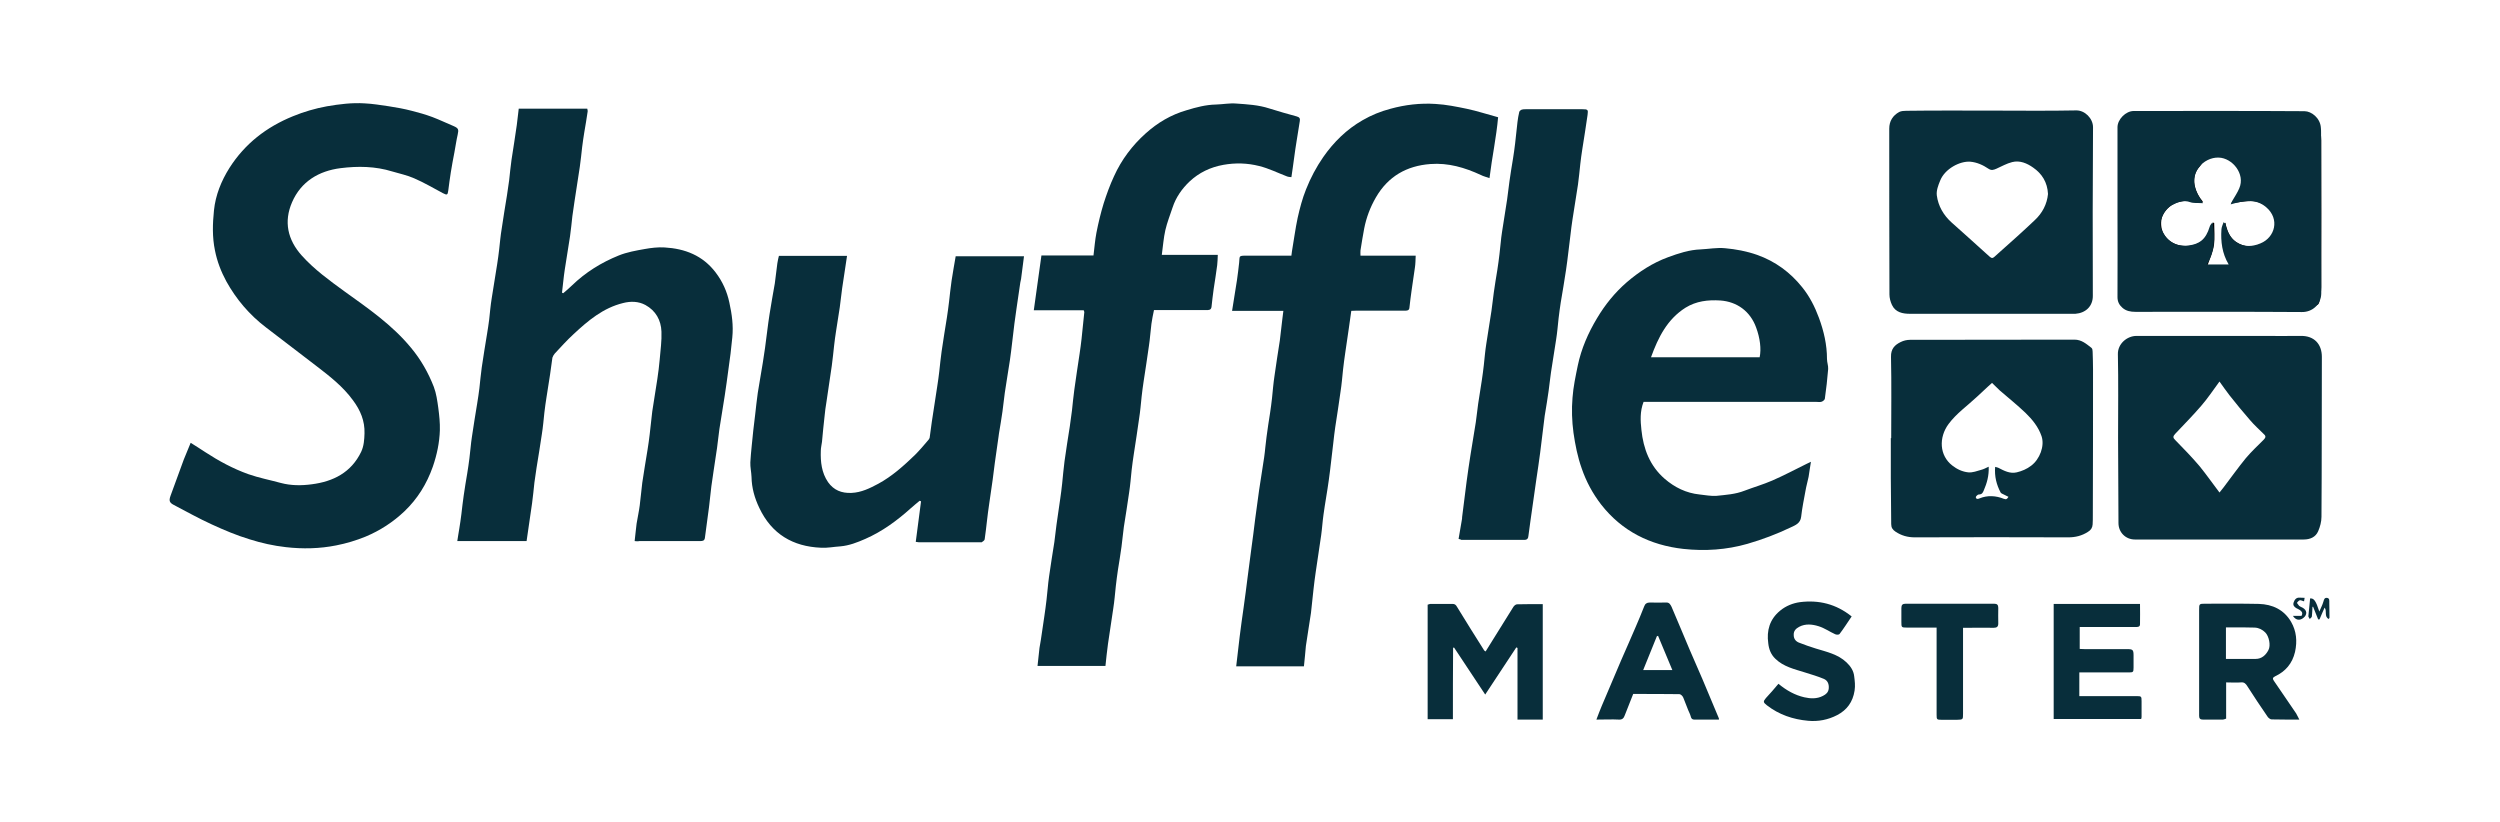 <?xml version="1.0" encoding="utf-8"?>
<!-- Generator: Adobe Illustrator 18.1.1, SVG Export Plug-In . SVG Version: 6.00 Build 0)  -->
<svg version="1.1" id="Ebene_1" xmlns="http://www.w3.org/2000/svg" xmlns:xlink="http://www.w3.org/1999/xlink" x="0px" y="0px"
	 viewBox="0 0 1277.1 420" enable-background="new 0 0 1277.1 420" xml:space="preserve">
<g>
	<path fill="none" d="M1082.2,65.6c0-1.6,0.3-2.8,1.8-3.8c1.3-0.9,2.2-2.4,3.5-3.1c1.6-0.8,3.5-1.2,5.2-1.2c27.3-0.1,54.7,0,82-0.1
		c4.2,0,7.2,1.8,9.7,4.9c0.3,0.4,0.5,0.9,0.6,1.3c0.3,2.6,0.9,5.3,0.9,7.9c0.1,25,0.1,50,0,75c0,2.5-0.6,5.1-1,7.6
		c-0.1,0.5-0.5,1.2-0.9,1.4c-2.5,1.2-4.6,3-7.7,3c-14.2-0.1-28.3-0.1-42.5-0.1c-14,0-28-0.1-42,0.1c-3,0-5.4-1.2-7.8-2.8
		c-1.5-1-2-2.5-2-4.3c0-17.4-0.1-34.8-0.1-52.2C1082,88.1,1082.2,76.9,1082.2,65.6z M230.3,87.9c-0.5,3.1-0.9,6.2-1.3,9.3
		c-0.3,2.3-0.6,2.5-2.7,1.4c-4.9-2.6-9.6-5.4-14.7-7.6c-3.6-1.6-7.5-2.4-11.2-3.5c-8.7-2.7-17.6-2.8-26.4-1.7
		c-11.1,1.4-20.2,6.8-24.8,17.4c-4.3,9.9-2.3,19.2,5,27.3c6.4,7.1,14,12.6,21.7,18.2c12.1,8.7,24.5,17.2,34.1,28.9
		c5,6,8.8,12.7,11.6,19.9c1.3,3.4,1.8,7.2,2.3,10.8c0.5,3.8,0.9,7.6,0.8,11.4c-0.2,6.3-1.5,12.5-3.6,18.6
		c-3.1,8.8-7.8,16.4-14.5,22.8c-5.8,5.5-12.4,9.8-19.8,12.9c-4.9,2-9.9,3.5-15,4.5c-8.5,1.7-17.2,1.9-25.8,0.9
		c-6.3-0.7-12.5-2.1-18.5-4c-6.6-2-13-4.7-19.3-7.6c-6.6-3-13-6.6-19.5-10c-2.3-1.2-2.4-2.3-1.6-4.6c2.3-6.2,4.5-12.4,6.8-18.6
		c1-2.7,2.1-5.3,3.3-8.3c2.7,1.7,5.1,3.2,7.5,4.8c6.9,4.5,14.1,8.4,21.9,11.2c5.4,1.9,11.1,3,16.6,4.5c5.2,1.4,10.6,1.4,15.8,0.7
		c11-1.4,20.2-6,25.3-16.6c1.4-3,1.6-6.2,1.7-9.4c0.2-6.4-2.1-11.8-5.8-16.8c-5.2-7.2-12.1-12.5-19-17.8
		c-8.5-6.5-17.1-13.1-25.6-19.6c-8.4-6.4-15.1-14.3-20.2-23.5c-2.7-5-4.7-10.2-5.8-15.8c-1.4-6.8-1.2-13.6-0.5-20.4
		c0.8-7.8,3.7-15,7.9-21.7c7.9-12.4,18.9-20.9,32.4-26.4c5.6-2.3,11.4-4,17.4-5.1c6.4-1.1,12.8-1.9,19.2-1.5
		c4.2,0.2,8.4,0.9,12.5,1.5c3.9,0.6,7.8,1.3,11.6,2.3c3.6,0.9,7.1,1.9,10.6,3.2c3.7,1.4,7.2,3.1,10.8,4.6c2.5,1.1,2.7,1.7,2.1,4.4
		c-0.7,3-1.1,6.1-1.7,9.2C231.5,81.3,230.8,84.6,230.3,87.9z M373.8,172.6c-0.5,5.5-1.2,11-2,16.5c-0.6,4.5-1.2,9-1.9,13.5
		c-0.9,5.6-1.8,11.2-2.7,16.9c-0.5,3.2-0.7,6.4-1.2,9.6c-0.6,4-1.2,8-1.8,12c-0.4,2.5-0.7,5.1-1.1,7.6c-0.4,3.5-0.8,7.1-1.2,10.6
		c-0.7,5.2-1.4,10.5-2.1,15.7c-0.2,1.6-1.2,1.7-2.5,1.7c-10.3,0-20.7,0-31,0c-0.6,0-1.3-0.1-2.2-0.2c0.3-3.1,0.6-6,1-8.9
		c0.5-3.1,1.2-6.2,1.6-9.3c0.5-3.8,0.8-7.7,1.3-11.6c0.8-5.6,1.8-11.2,2.7-16.9c0.4-2.6,0.8-5.2,1.1-7.9c0.5-3.9,0.8-7.7,1.3-11.6
		c0.8-5.5,1.8-11.1,2.6-16.6c0.5-3.3,0.9-6.6,1.2-9.9c0.4-4.8,1.1-9.6,0.9-14.3c-0.2-5.8-2.9-10.7-8.2-13.6c-3.5-1.9-7.5-2-11.4-1
		c-10.2,2.5-17.9,9-25.3,15.9c-3.4,3.1-6.5,6.6-9.6,9.9c-0.5,0.6-1,1.4-1.2,2.1c-0.5,2.9-0.7,5.7-1.2,8.6c-0.6,3.8-1.2,7.7-1.8,11.5
		c-0.4,2.6-0.8,5.2-1.1,7.9c-0.4,3.7-0.7,7.4-1.3,11.1c-0.8,5.7-1.8,11.4-2.7,17.1c-0.4,2.5-0.7,5.1-1.1,7.6
		c-0.4,3.5-0.7,7.1-1.2,10.6c-0.9,6.4-1.9,12.8-2.8,19.3c-11.9,0-23.4,0-35.4,0c0.3-2.2,0.7-4.2,1-6.2c0.4-2.5,0.8-5.1,1.1-7.6
		c0.4-3.2,0.7-6.4,1.2-9.6c0.5-3.8,1.2-7.5,1.8-11.3c0.4-2.5,0.8-5.1,1.1-7.6c0.5-3.7,0.7-7.4,1.3-11.1c0.8-5.7,1.8-11.4,2.7-17.1
		c0.4-2.5,0.8-5.1,1.1-7.6c0.4-3.5,0.7-7.1,1.2-10.6c0.8-5.7,1.8-11.4,2.7-17.1c0.4-2.5,0.8-4.9,1.1-7.4c0.4-3.6,0.7-7.3,1.3-10.9
		c0.9-5.9,1.9-11.7,2.8-17.5c0.4-2.4,0.7-4.9,1-7.4c0.4-3.5,0.7-7.1,1.3-10.6c0.8-5.7,1.8-11.4,2.7-17.1c0.4-2.5,0.7-5.1,1.1-7.6
		c0.4-3.5,0.7-6.9,1.2-10.4c0.9-6,1.9-11.9,2.7-17.8c0.4-2.8,0.6-5.5,1-8.4c11.9,0,23.4,0,35,0c0.1,0.6,0.3,1.1,0.2,1.5
		c-0.5,3.5-1.1,7-1.7,10.5c-0.4,2.5-0.8,5.1-1.1,7.6c-0.4,3.4-0.7,6.7-1.2,10.1c-0.9,5.9-1.8,11.7-2.7,17.6
		c-0.4,2.5-0.7,5.1-1.1,7.6c-0.4,3.4-0.7,6.9-1.2,10.3c-0.8,5.7-1.9,11.4-2.7,17.1c-0.6,3.9-0.9,7.8-1.4,11.7
		c0.2,0.1,0.4,0.2,0.6,0.3c1.5-1.3,3-2.5,4.4-3.9c7-6.8,15.1-11.8,24-15.4c4.2-1.7,8.8-2.5,13.3-3.3c3.3-0.6,6.8-1,10.1-0.8
		c10.4,0.6,19.5,4.1,26.1,12.8c3.5,4.6,5.8,9.7,7,15.4C373.6,160.7,374.4,166.6,373.8,172.6z M521.6,142.2c-0.1,0.6-0.3,1.3-0.4,1.9
		c-0.6,4.3-1.3,8.6-1.9,13c-0.4,2.6-0.7,5.2-1.1,7.9c-0.8,6.2-1.4,12.5-2.3,18.7c-0.8,5.5-1.8,11-2.6,16.6c-0.5,3.2-0.7,6.4-1.2,9.6
		c-0.5,3.8-1.2,7.5-1.8,11.3c-0.1,0.5-0.1,1-0.2,1.5c-0.6,4.5-1.3,9-1.9,13.4c-0.4,2.9-0.7,5.7-1.1,8.6c-0.6,4.2-1.2,8.3-1.8,12.5
		c-0.4,2.8-0.8,5.6-1.1,8.4c-0.4,3.2-0.7,6.4-1.2,9.6c-0.1,0.6-0.9,1.1-1.5,1.5c-0.1,0.1-0.5,0-0.7,0c-10.5,0-21,0-31.5,0
		c-0.3,0-0.6-0.1-1.5-0.2c0.9-6.9,1.8-13.8,2.7-20.7c-0.2-0.1-0.4-0.2-0.7-0.3c-1.5,1.3-3.1,2.5-4.5,3.8c-7,6.3-14.6,11.9-23.3,15.7
		c-4.1,1.8-8.2,3.4-12.7,3.8c-3.3,0.2-6.6,0.9-9.9,0.7c-14.4-0.6-25.2-7-31.5-20.3c-2.4-5-3.9-10.2-4-15.9c-0.1-2.5-0.7-5-0.6-7.4
		c0.3-5.4,1-10.9,1.5-16.3c0.3-2.8,0.7-5.6,1-8.4c0.4-3.6,0.8-7.2,1.3-10.8c0.8-5.2,1.8-10.4,2.6-15.6c0.4-2.4,0.7-4.9,1.1-7.3
		c0.8-5.7,1.4-11.5,2.3-17.2c0.8-5.3,1.8-10.5,2.7-15.8c0.5-3.4,0.8-6.9,1.3-10.3c0.2-1.2,0.5-2.4,0.8-3.4c11.8,0,23.1,0,34.8,0
		c-0.9,5.7-1.7,11.1-2.5,16.6c-0.5,3.2-0.7,6.4-1.2,9.6c-0.6,4.1-1.3,8.1-1.9,12.2c-0.4,2.4-0.7,4.9-1,7.4
		c-0.4,3.4-0.7,6.9-1.2,10.4c-0.9,6.1-1.8,12.2-2.7,18.3c-0.4,2.5-0.8,5.1-1,7.6c-0.5,4.3-0.9,8.6-1.3,12.9
		c-0.2,1.6-0.6,3.1-0.6,4.6c-0.2,5.6,0.4,11.2,3.7,16c2.9,4.1,6.9,5.7,11.9,5.5c5.1-0.2,9.5-2.4,13.8-4.7c7-3.8,13-9.2,18.7-14.7
		c2.4-2.4,4.6-5,6.8-7.6c0.3-0.3,0.6-0.8,0.7-1.2c0.4-2.7,0.7-5.4,1.1-8.1c0.9-6.1,1.9-12.2,2.8-18.3c0.4-2.4,0.7-4.9,1-7.3
		c0.4-3.4,0.7-6.9,1.2-10.3c0.8-5.8,1.8-11.5,2.7-17.3c0.4-2.7,0.8-5.4,1.1-8.1c0.4-3.6,0.8-7.2,1.3-10.8c0.6-4.1,1.4-8.3,2.1-12.5
		c11.5,0,23.1,0,34.9,0C522.6,134.6,522.1,138.4,521.6,142.2z M622.2,130.3c-0.1,2-0.1,3.6-0.3,5.2c-0.5,4.1-1.2,8.1-1.8,12.2
		c-0.4,3-0.8,6.1-1.1,9.1c-0.2,1.8-1.5,1.7-2.7,1.7c-8,0-16,0-24,0c-0.9,0-1.8,0-2.7,0c-0.5,2.5-1,4.7-1.3,7
		c-0.5,3.8-0.7,7.6-1.3,11.4c-0.8,6-1.8,12-2.7,18.1c-0.4,2.5-0.7,5.1-1,7.6c-0.4,3.8-0.7,7.6-1.3,11.3c-0.8,6-1.8,12.1-2.7,18.1
		c-0.4,2.7-0.8,5.4-1.1,8.1c-0.4,3.9-0.7,7.7-1.3,11.6c-0.8,5.9-1.8,11.7-2.7,17.6c-0.5,3.4-0.7,6.7-1.2,10.1
		c-0.5,3.9-1.2,7.8-1.8,11.7c-0.4,2.8-0.8,5.6-1.1,8.4c-0.4,3.8-0.7,7.6-1.3,11.4c-0.8,6-1.9,12.1-2.7,18.1
		c-0.5,3.7-0.9,7.4-1.3,11.3c-11.6,0-23.1,0-34.7,0c0.4-3.2,0.7-6.2,1-9.2c0.2-1.4,0.5-2.8,0.7-4.1c0.6-4.1,1.2-8.2,1.8-12.2
		c0.4-2.8,0.8-5.6,1.1-8.3c0.5-3.9,0.7-7.9,1.3-11.9c0.8-5.9,1.8-11.7,2.7-17.6c0.4-2.9,0.7-5.9,1.1-8.9c0.6-4.4,1.3-8.8,1.9-13.2
		c0.4-2.6,0.7-5.2,1-7.9c0.4-3.8,0.7-7.6,1.2-11.3c0.8-6,1.8-11.9,2.7-17.8c0.4-2.7,0.7-5.4,1.1-8.1c0.4-3.5,0.7-7.1,1.2-10.6
		c0.8-6.1,1.8-12.2,2.7-18.4c0.4-2.5,0.7-5.1,1-7.6c0.5-4.5,0.9-9.1,1.4-13.6c0-0.2-0.1-0.5-0.3-1c-8.3,0-16.7,0-25.5,0
		c1.3-9.5,2.6-18.6,3.9-28c8.8,0,17.5,0,26.2,0c0.5-4.2,0.8-7.9,1.5-11.6c1-5.1,2.2-10.1,3.7-15c1.5-4.7,3.2-9.4,5.3-13.9
		c3.8-8.4,9.3-15.7,16.1-21.8c6.1-5.5,13-9.6,21-11.9c4.9-1.5,9.8-2.8,15-2.9c3.5-0.1,7-0.8,10.4-0.5c5.6,0.4,11.3,0.7,16.8,2.5
		c4.7,1.5,9.4,2.8,14.1,4.1c1.4,0.4,1.7,1.1,1.5,2.3c-0.5,3.3-1.1,6.7-1.6,10c-0.5,2.9-0.9,5.9-1.3,8.8c-0.4,3.2-0.9,6.4-1.4,9.9
		c-0.8-0.1-1.6-0.1-2.3-0.4c-4.7-1.8-9.3-4.1-14.2-5.3c-5.9-1.5-12-1.7-18.2-0.6c-6.7,1.2-12.5,4-17.3,8.5c-3.9,3.7-7,8.1-8.7,13.3
		c-1.3,3.9-2.8,7.7-3.7,11.6c-0.9,4-1.2,8.2-1.8,12.6C603.3,130.3,612.6,130.3,622.2,130.3z M722.8,136.5c-0.5,3.9-1.2,7.8-1.7,11.7
		c-0.4,2.9-0.8,5.9-1.1,8.8c-0.1,1.2-0.9,1.5-1.9,1.5c-2.4,0-4.8,0-7.3,0c-5.9,0-11.8,0-17.8,0c-0.9,0-1.8,0.1-2.7,0.1
		c-0.5,3.2-0.9,6.2-1.3,9.2c-0.6,4.1-1.2,8.2-1.8,12.3c-0.4,2.8-0.8,5.6-1.1,8.4c-0.4,3.8-0.7,7.6-1.3,11.4
		c-0.8,6-1.8,12.1-2.7,18.1c-0.4,2.7-0.7,5.4-1,8.1c-0.8,6.3-1.4,12.7-2.3,19c-0.8,5.9-1.9,11.7-2.7,17.6c-0.5,3.5-0.7,7.1-1.2,10.6
		c-0.9,6.3-1.9,12.6-2.8,18.9c-0.4,2.9-0.8,5.7-1.1,8.6c-0.5,4-0.8,8.1-1.3,12.1c-0.8,5.6-1.8,11.2-2.6,16.9
		c-0.5,3.5-0.8,7-1.2,10.7c-11.8,0-23.2,0-34.6,0c0.6-5.3,1.2-10.4,1.8-15.4c0.6-4.9,1.3-9.8,2-14.7c0.7-5.1,1.4-10.2,2-15.2
		c0.6-4.8,1.3-9.7,1.9-14.5c0.7-5.2,1.4-10.3,2-15.5c0.7-4.9,1.3-9.8,2-14.7c0.8-5.6,1.8-11.2,2.6-16.9c0.5-3.4,0.7-6.9,1.2-10.3
		c0.5-4.1,1.2-8.2,1.8-12.2c0.4-2.5,0.7-5.1,1-7.6c0.4-3.9,0.7-7.7,1.3-11.6c0.8-6,1.8-11.9,2.7-17.9c0.5-3.7,0.8-7.4,1.3-11.1
		c0.1-1.2,0.3-2.4,0.5-4c-8.5,0-17.1,0-26.2,0c0.9-5.5,1.7-10.6,2.5-15.7c0.4-2.9,0.8-5.9,1.1-8.8c0.4-3.5-0.5-3.7,3.8-3.7
		c6.7,0,13.3,0,20,0c0.9,0,1.8,0,2.9,0c0.1-0.9,0.2-1.6,0.3-2.3c1-5.7,1.7-11.4,2.9-17c1.1-4.9,2.4-9.9,4.3-14.6
		c2.3-5.8,5.2-11.3,8.8-16.5c5.4-7.7,11.9-14.1,20.1-18.8c4.5-2.6,9.2-4.5,14.1-5.8c7.6-2.1,15.3-3,23.1-2.5
		c5.4,0.3,10.8,1.4,16.1,2.5c5.2,1.1,10.3,2.8,15.9,4.3c-0.9,10.3-3.1,20.4-4.4,31.1c-1.6-0.6-3.1-0.9-4.4-1.6
		c-8.2-3.8-16.7-6.3-25.8-5.6c-12.1,0.9-21.6,6.3-27.8,17c-2.9,5-4.9,10.3-6,15.9c-0.7,3.7-1.3,7.4-1.9,11.2c-0.1,0.8,0,1.6,0,2.7
		c9.4,0,18.6,0,28.2,0C723.1,132.6,723.1,134.6,722.8,136.5z M788.1,367.4c-4.3,0-8.5,0-12.9,0c0-12.2,0-24.4,0-36.6
		c-0.2-0.1-0.4-0.2-0.6-0.3c-5.2,7.8-10.4,15.7-15.9,24.1c-5.5-8.3-10.7-16.2-15.9-24c-0.2,0-0.3,0.1-0.5,0.1c0,12.2,0,24.4,0,36.7
		c-4.6,0-8.7,0-12.9,0c0-19.6,0-39,0-58.5c0.5-0.1,1-0.4,1.5-0.4c3.7,0,7.5,0,11.2,0c1.1,0,1.7,0.4,2.3,1.5
		c4.6,7.5,9.2,14.9,13.9,22.3c0.1,0.1,0.2,0.2,0.7,0.5c2.1-3.3,4.1-6.6,6.1-9.8c2.7-4.3,5.4-8.7,8.1-13c0.4-0.6,1.2-1.3,1.9-1.3
		c4.3-0.1,8.6-0.1,13.1-0.1C788.1,328.2,788.1,347.7,788.1,367.4z M799.9,137.8c-0.8,5.6-1.8,11.1-2.7,16.6
		c-0.4,2.7-0.8,5.4-1.1,8.1c-0.4,3.7-0.7,7.4-1.3,11.1c-0.8,5.5-1.8,11.1-2.6,16.6c-0.5,3.1-0.7,6.2-1.2,9.4
		c-0.5,3.8-1.2,7.7-1.8,11.5c-0.1,0.4-0.1,0.8-0.2,1.2c-0.8,6.2-1.5,12.5-2.3,18.7c-0.6,4.7-1.3,9.3-2,14c-1,7-2,14.1-3,21.1
		c-0.3,2.5-0.7,4.9-1,7.4c-0.1,1.3-0.5,2.2-2.1,2.2c-10.7,0-21.5,0-32.2,0c-0.4,0-0.8-0.2-1.5-0.3c0.6-3.4,1.1-6.7,1.7-9.9
		c0.1-0.4,0.1-0.8,0.1-1.2c0.8-6.1,1.5-12.1,2.3-18.2c0.6-4.6,1.3-9.2,2-13.7c0.9-5.6,1.8-11.1,2.7-16.6c0.5-3.1,0.7-6.2,1.2-9.4
		c0.6-4.1,1.3-8.1,1.9-12.2c0.4-2.5,0.7-5.1,1-7.6c0.4-3.7,0.7-7.4,1.3-11.1c0.8-5.5,1.8-11.1,2.6-16.6c0.5-3.1,0.7-6.2,1.2-9.4
		c0.5-3.8,1.2-7.7,1.8-11.5c0.4-2.7,0.8-5.4,1.1-8.1c0.5-3.8,0.7-7.6,1.3-11.3c0.8-5.5,1.8-11,2.6-16.6c0.5-3.1,0.7-6.2,1.2-9.3
		c0.5-3.8,1.2-7.7,1.8-11.5c0.4-2.6,0.8-5.2,1.1-7.9c0.4-3.6,0.8-7.2,1.2-10.9c0.2-1.7,0.5-3.4,0.9-5.1c0.1-0.5,0.8-1,1.3-1.2
		c0.6-0.2,1.3-0.2,2-0.2c9.7,0,19.3,0,29,0c2.7,0,3,0.2,2.6,2.9c-0.8,5.9-1.8,11.7-2.7,17.6c-0.4,2.4-0.7,4.9-1,7.4
		c-0.4,3.5-0.7,7.1-1.2,10.6c-0.9,6-1.9,11.9-2.8,17.8c-0.4,2.5-0.7,5.1-1,7.6C801.5,125.7,800.8,131.8,799.9,137.8z M878.1,367.6
		c-4.3,0-8.4,0-12.6,0c-1.9,0-1.7-1.9-2.2-2.8c-1.3-2.7-2.2-5.6-3.4-8.4c-0.3-0.8-1.3-1.8-2-1.8c-7.8-0.1-15.6-0.1-23.6-0.1
		c-1.5,3.7-2.9,7.3-4.3,10.9c-0.5,1.4-1.2,2.3-3,2.2c-3.6-0.2-7.3,0-11.5,0c1-2.6,1.8-4.8,2.7-6.9c3.3-7.8,6.6-15.6,9.9-23.3
		c2.5-5.8,5.1-11.5,7.5-17.2c1.5-3.4,2.9-6.9,4.3-10.4c0.5-1.4,1.4-2,2.8-2c2.8,0,5.7,0.1,8.5,0c1.6-0.1,2.2,1.2,2.7,2.2
		c3.1,7.2,6.1,14.5,9.2,21.8c2.2,5.1,4.4,10.1,6.6,15.2c2.8,6.6,5.5,13.2,8.3,19.8C878.1,366.8,878.1,367,878.1,367.6z M859.9,280.3
		c-16.9-1.9-31.3-9-42-22.7c-4.3-5.6-7.6-11.7-9.9-18.4c-2.1-5.9-3.3-12-4.2-18.2c-0.8-6-1-12-0.5-17.9c0.4-5.6,1.6-11.1,2.7-16.5
		c1.8-8.6,5.3-16.6,9.8-24.1c4.1-6.9,9.1-13.1,15.2-18.4c6.3-5.4,13.2-9.9,21.1-12.8c5.4-2,10.9-3.8,16.7-4c4.1-0.2,8.3-1,12.4-0.6
		c5.5,0.5,11,1.5,16.4,3.4c9.3,3.3,16.9,8.9,23,16.5c3.8,4.7,6.5,10,8.6,15.7c2.5,6.8,4.1,13.7,4.1,21c0,1.7,0.7,3.4,0.6,5.1
		c-0.4,5.1-1,10.2-1.7,15.2c-0.1,0.6-1,1.3-1.6,1.5c-0.8,0.3-1.8,0.1-2.7,0.1c-28.3,0-56.7,0-85,0c-1.1,0-2.3,0-3.3,0
		c-1.9,4.9-1.6,9.7-1.1,14.3c1,9.7,4.3,18.4,11.9,25c5.1,4.4,11,7.3,17.8,8c2.9,0.3,5.8,0.9,8.6,0.7c4.8-0.5,9.7-0.8,14.3-2.6
		c4.7-1.8,9.6-3.2,14.2-5.2c6-2.6,11.8-5.7,17.7-8.6c0.6-0.3,1.3-0.6,2.3-1.1c-0.5,2.8-0.8,5.3-1.2,7.7c-0.5,2.4-1.2,4.8-1.6,7.2
		c-0.8,4.4-1.7,8.7-2.2,13.2c-0.4,3.4-3,4.3-5.3,5.4c-7.1,3.4-14.5,6.2-22.1,8.4C881.8,280.9,870.8,281.5,859.9,280.3z M947.3,352.9
		c-0.9,5.8-3.9,9.9-8.9,12.5c-4.6,2.4-9.7,3.4-14.9,2.9c-7.7-0.7-14.8-3.1-21-7.9c-1.9-1.5-2-1.9-0.5-3.7c2.1-2.5,4.2-4.9,6.4-7.5
		c4.1,3.4,8.4,5.8,13.2,6.9c3.1,0.7,6.4,0.9,9.5-0.7c1.6-0.8,2.8-1.8,3-3.8c0.2-2.3-0.6-4.1-2.5-4.9c-3.1-1.3-6.5-2.3-9.7-3.3
		c-5.4-1.7-10.9-2.9-15.1-7c-2.3-2.2-3.3-5-3.6-7.9c-0.9-6.5,0.7-12.2,6-16.6c3-2.5,6.6-3.9,10.2-4.4c9.6-1.2,18.4,0.9,26.4,7.3
		c-2.1,3.1-4,6.1-6.2,9c-0.3,0.4-1.6,0.4-2.2,0.1c-2.9-1.3-5.5-3.2-8.5-4.1c-3.2-1-6.7-1.4-9.9,0.3c-1.7,0.9-2.9,2.1-2.8,4.2
		c0,2.1,1.2,3.4,3,4c2.7,1.1,5.5,2,8.3,2.9c5.5,1.7,11.3,2.9,15.7,7.1c2,1.9,3.6,4.2,3.9,7.1C947.4,348.1,947.7,350.4,947.3,352.9z
		 M965.2,65.6c0-3.8,1.8-6.7,5.1-8.5c1-0.5,2.4-0.6,3.6-0.6c14.5,0,29,0,43.5,0c14.4,0,28.8,0.2,43.2-0.1c4.4-0.1,8.6,4.1,8.6,8.6
		c-0.2,28.7-0.2,57.5-0.1,86.2c0,5.3-3.7,8.7-8.9,9.1c-0.3,0-0.7,0-1,0c-27.8,0-55.6,0-83.5,0c-3.7,0-7.4-0.7-9.2-4.5
		c-0.8-1.7-1.3-3.6-1.3-5.4C965.2,122.1,965.2,93.8,965.2,65.6z M966.1,267.8c0-7.9-0.2-15.8-0.2-23.7c0-6.7,0-13.5,0-20.2
		c0.1,0,0.1,0,0.2,0c0-13.8,0.2-27.7-0.1-41.5c-0.1-4.1,1.9-6.1,5-7.6c1.4-0.7,3.1-1.1,4.7-1.1c28-0.1,56,0,84-0.1
		c3.7,0,6.1,2.2,8.7,4.2c0.5,0.4,0.6,1.3,0.6,2c0.1,3,0.2,6,0.2,9c0,24.9,0,49.8-0.1,74.7c0,1.5,0,3-0.1,4.5
		c-0.1,1.7-0.9,2.9-2.4,3.8c-3.1,2-6.4,2.8-10,2.8c-26.2-0.1-52.3-0.1-78.5,0c-3.6,0-6.8-0.9-9.8-2.9
		C966.8,270.6,966.2,269.5,966.1,267.8z M1018.6,320.6c-4.3-0.1-8.7,0-13,0c-0.8,0-1.6,0-2.7,0c0,1.3,0,2.4,0,3.4
		c0,13.5,0,27,0,40.5c0,3,0,3-3.1,3.1c-2.6,0-5.2,0-7.7,0c-2.6,0-2.7-0.1-2.7-2.6c0-3.3,0-6.7,0-10c0-10.3,0-20.7,0-31
		c0-1,0-2,0-3.4c-5.3,0-10.2,0-15.1,0c-2.9,0-2.9-0.1-2.9-3c0-2.3,0-4.7,0-7c0-1.6,0.6-2.2,2.2-2.2c15.1,0,30.2,0,45.2,0
		c1.5,0,2.1,0.6,2.1,2.1c0,2.7-0.1,5.3,0,8C1020.9,320.1,1020.2,320.6,1018.6,320.6z M1094,366.5c0,0.2-0.1,0.5-0.2,0.9
		c-14.8,0-29.7,0-44.7,0c0-19.6,0-39.1,0-58.8c14.7,0,29.2,0,44.1,0c0,3.5,0.1,6.9,0,10.4c0,1.4-1.2,1.4-2.2,1.4
		c-4.2,0-8.5,0-12.7,0c-5.2,0-10.5,0-15.9,0c0,3.8,0,7.4,0,11.2c1,0,1.8,0.1,2.7,0.1c7.2,0,14.5,0,21.7,0c2.7,0,3.1,0.4,3.1,3.2
		c0,2.1,0,4.2,0,6.2c0,2.4-0.2,2.5-2.6,2.5c-7.6,0-15.2,0-22.7,0c-0.7,0-1.5,0-2.4,0c0,4,0,7.8,0,12c1.2,0,2.2,0,3.1,0
		c8.7,0,17.3,0,26,0c2.6,0,2.7,0.1,2.7,2.6C1094,361,1094,363.7,1094,366.5z M1090.5,275.5c-4.8,0-8.4-3.7-8.4-8.4
		c0-14.6,0-29.2,0-43.7c0,0,0,0-0.1,0c0-14.2,0.2-28.3-0.1-42.5c-0.1-5.3,4.7-9.3,9.5-9.3c21.3,0,42.6,0,64,0c6.7,0,13.3,0.1,20,0
		c6.8-0.1,10.7,4.2,10.7,10.7c-0.1,27.2,0,54.5-0.2,81.7c0,2.5-0.7,5.1-1.7,7.4c-1.3,3-4.1,4.2-7.4,4.2c-25.6,0-51.1,0-76.7,0
		C1096.9,275.5,1093.7,275.5,1090.5,275.5z M1160.4,367.5c-0.6,0-1.5-0.7-1.9-1.2c-3.6-5.2-7.1-10.5-10.5-15.8
		c-0.8-1.3-1.6-2.1-3.3-1.9c-2.4,0.2-4.8,0-7.5,0c0,6.2,0,12.3,0,18.5c-0.7,0.2-1.2,0.5-1.6,0.5c-3.4,0-6.8,0-10.2,0
		c-1.4,0-2-0.5-2-1.9c0-0.5,0-1,0-1.5c0-17.5,0-35,0-52.5c0-3.3,0-3.3,3.3-3.3c9.1,0,18.2-0.1,27.2,0.1c7,0.2,12.9,3,16.5,9.2
		c2.7,4.7,3.2,9.8,2,15.3c-1.4,6-4.9,10-10.2,12.5c-1.2,0.6-1.4,1.2-0.6,2.3c3.8,5.5,7.6,11.1,11.4,16.7c0.6,0.8,0.9,1.8,1.6,3
		C1169.5,367.6,1164.9,367.6,1160.4,367.5z M1176.6,315.8c-1.8,1.4-3.8,1.1-5.3-1.1c1.8,0,3.1,0,4.4,0c0.9-1.6,0-2.3-0.9-3
		c-0.5-0.4-1.2-0.6-1.7-0.9c-1.2-0.7-1.9-1.6-1.4-3c0.5-1.4,1.3-2.5,3-2.4c0.8,0,1.6,0.1,2.6,0.1c-0.1,0.7-0.2,1.1-0.3,1.8
		c-0.5-0.2-0.8-0.3-1.2-0.4c-1.2-0.6-1.8,0.4-2.4,1.1c-0.1,0.1,0.7,1.1,1.1,1.6c0.5,0.4,1.1,0.6,1.7,0.9
		C1178.6,311.8,1178.8,314.1,1176.6,315.8z M1189.7,316.4c-2.5-1.3-0.7-4.1-2.1-5.8c-0.9,2.1-1.8,4-2.6,6c-0.2,0-0.5,0-0.7,0
		c-0.9-2.2-1.7-4.3-2.6-6.5c-0.2,0-0.3,0-0.5,0c-0.1,1.6-0.1,3.3-0.3,4.9c-0.1,0.5-0.7,0.9-1.1,1.3c-0.2-0.5-0.7-1-0.7-1.4
		c0.3-3,0.6-6.1,0.9-9.1c2-0.2,3,1.4,4.7,6.7c0.7-1.7,1.6-3.3,2.1-5.1c0.3-1,0.5-2,1.8-1.9c1.4,0.2,1.2,1.4,1.2,2.4
		c0,2.6,0.1,5.2,0.1,7.7C1190.1,315.8,1189.9,316,1189.7,316.4z"/>
	<path fill="#082E3B" d="M97.4,226.2c2.7,1.7,5.1,3.2,7.5,4.8c6.9,4.5,14.1,8.4,21.9,11.2c5.4,1.9,11.1,3,16.6,4.5
		c5.2,1.4,10.6,1.4,15.8,0.7c11-1.4,20.2-6,25.3-16.6c1.4-3,1.6-6.2,1.7-9.4c0.2-6.4-2.1-11.8-5.8-16.8c-5.2-7.2-12.1-12.5-19-17.8
		c-8.5-6.5-17.1-13.1-25.6-19.6c-8.4-6.4-15.1-14.3-20.2-23.5c-2.7-5-4.7-10.2-5.8-15.8c-1.4-6.8-1.2-13.6-0.5-20.4
		c0.8-7.8,3.7-15,7.9-21.7c7.9-12.4,18.9-20.9,32.4-26.4c5.6-2.3,11.4-4,17.4-5.1c6.4-1.1,12.8-1.9,19.2-1.5
		c4.2,0.2,8.4,0.9,12.5,1.5c3.9,0.6,7.8,1.3,11.6,2.3c3.6,0.9,7.1,1.9,10.6,3.2c3.7,1.4,7.2,3.1,10.8,4.6c2.5,1.1,2.7,1.7,2.1,4.4
		c-0.7,3-1.1,6.1-1.7,9.2c-0.6,3.3-1.3,6.6-1.8,10c-0.5,3.1-0.9,6.2-1.3,9.3c-0.3,2.3-0.6,2.5-2.7,1.4c-4.9-2.6-9.6-5.4-14.7-7.6
		c-3.6-1.6-7.5-2.4-11.2-3.5c-8.7-2.7-17.6-2.8-26.4-1.7c-11.1,1.4-20.2,6.8-24.8,17.4c-4.3,9.9-2.3,19.2,5,27.3
		c6.4,7.1,14,12.6,21.7,18.2c12.1,8.7,24.5,17.2,34.1,28.9c5,6,8.8,12.7,11.6,19.9c1.3,3.4,1.8,7.2,2.3,10.8
		c0.5,3.8,0.9,7.6,0.8,11.4c-0.2,6.3-1.5,12.5-3.6,18.6c-3.1,8.8-7.8,16.4-14.5,22.8c-5.8,5.5-12.4,9.8-19.8,12.9
		c-4.9,2-9.9,3.5-15,4.5c-8.5,1.7-17.2,1.9-25.8,0.9c-6.3-0.7-12.5-2.1-18.5-4c-6.6-2-13-4.7-19.3-7.6c-6.6-3-13-6.6-19.5-10
		c-2.3-1.2-2.4-2.3-1.6-4.6c2.3-6.2,4.5-12.4,6.8-18.6C95.1,231.8,96.2,229.2,97.4,226.2z"/>
	<path fill="#082E3B" d="M324.2,276.4c0.4-3.1,0.6-6,1-8.9c0.5-3.1,1.2-6.2,1.6-9.3c0.5-3.8,0.8-7.7,1.3-11.6
		c0.8-5.6,1.8-11.2,2.7-16.9c0.4-2.6,0.8-5.2,1.1-7.9c0.5-3.9,0.8-7.7,1.3-11.6c0.8-5.5,1.8-11.1,2.6-16.6c0.5-3.3,0.9-6.6,1.2-9.9
		c0.4-4.8,1.1-9.6,0.9-14.3c-0.2-5.8-2.9-10.7-8.2-13.6c-3.5-1.9-7.5-2-11.4-1c-10.2,2.5-17.9,9-25.3,15.9c-3.4,3.1-6.5,6.6-9.6,9.9
		c-0.5,0.6-1,1.4-1.2,2.1c-0.5,2.9-0.7,5.7-1.2,8.6c-0.6,3.8-1.2,7.7-1.8,11.5c-0.4,2.6-0.8,5.2-1.1,7.9c-0.4,3.7-0.7,7.4-1.3,11.1
		c-0.8,5.7-1.8,11.4-2.7,17.1c-0.4,2.5-0.7,5.1-1.1,7.6c-0.4,3.5-0.7,7.1-1.2,10.6c-0.9,6.4-1.9,12.8-2.8,19.3
		c-11.9,0-23.4,0-35.4,0c0.3-2.2,0.7-4.2,1-6.2c0.4-2.5,0.8-5.1,1.1-7.6c0.4-3.2,0.7-6.4,1.2-9.6c0.5-3.8,1.2-7.5,1.8-11.3
		c0.4-2.5,0.8-5.1,1.1-7.6c0.5-3.7,0.7-7.4,1.3-11.1c0.8-5.7,1.8-11.4,2.7-17.1c0.4-2.5,0.8-5.1,1.1-7.6c0.4-3.5,0.7-7.1,1.2-10.6
		c0.8-5.7,1.8-11.4,2.7-17.1c0.4-2.5,0.8-4.9,1.1-7.4c0.4-3.6,0.7-7.3,1.3-10.9c0.9-5.9,1.9-11.7,2.8-17.5c0.4-2.4,0.7-4.9,1-7.4
		c0.4-3.5,0.7-7.1,1.3-10.6c0.8-5.7,1.8-11.4,2.7-17.1c0.4-2.5,0.7-5.1,1.1-7.6c0.4-3.5,0.7-6.9,1.2-10.4c0.9-6,1.9-11.9,2.7-17.8
		c0.4-2.8,0.6-5.5,1-8.4c11.9,0,23.4,0,35,0c0.1,0.6,0.3,1.1,0.2,1.5c-0.5,3.5-1.1,7-1.7,10.5c-0.4,2.5-0.8,5.1-1.1,7.6
		c-0.4,3.4-0.7,6.7-1.2,10.1c-0.9,5.9-1.8,11.7-2.7,17.6c-0.4,2.5-0.7,5.1-1.1,7.6c-0.4,3.4-0.7,6.9-1.2,10.3
		c-0.8,5.7-1.9,11.4-2.7,17.1c-0.6,3.9-0.9,7.8-1.4,11.7c0.2,0.1,0.4,0.2,0.6,0.3c1.5-1.3,3-2.5,4.4-3.9c7-6.8,15.1-11.8,24-15.4
		c4.2-1.7,8.8-2.5,13.3-3.3c3.3-0.6,6.8-1,10.1-0.8c10.4,0.6,19.5,4.1,26.1,12.8c3.5,4.6,5.8,9.7,7,15.4c1.3,5.9,2.1,11.7,1.5,17.7
		c-0.5,5.5-1.2,11-2,16.5c-0.6,4.5-1.2,9-1.9,13.5c-0.9,5.6-1.8,11.2-2.7,16.9c-0.5,3.2-0.7,6.4-1.2,9.6c-0.6,4-1.2,8-1.8,12
		c-0.4,2.5-0.7,5.1-1.1,7.6c-0.4,3.5-0.8,7.1-1.2,10.6c-0.7,5.2-1.4,10.5-2.1,15.7c-0.2,1.6-1.2,1.7-2.5,1.7c-10.3,0-20.7,0-31,0
		C325.7,276.6,325.1,276.5,324.2,276.4z"/>
	<path fill="#082E3B" d="M666.1,340.4c-11.8,0-23.2,0-34.6,0c0.6-5.3,1.2-10.4,1.8-15.4c0.6-4.9,1.3-9.8,2-14.7
		c0.7-5.1,1.4-10.2,2-15.2c0.6-4.8,1.3-9.7,1.9-14.5c0.7-5.2,1.4-10.3,2-15.5c0.7-4.9,1.3-9.8,2-14.7c0.8-5.6,1.8-11.2,2.6-16.9
		c0.5-3.4,0.7-6.9,1.2-10.3c0.5-4.1,1.2-8.2,1.8-12.2c0.4-2.5,0.7-5.1,1-7.6c0.4-3.9,0.7-7.7,1.3-11.6c0.8-6,1.8-11.9,2.7-17.9
		c0.5-3.7,0.8-7.4,1.3-11.1c0.1-1.2,0.3-2.4,0.5-4c-8.5,0-17.1,0-26.2,0c0.9-5.5,1.7-10.6,2.5-15.7c0.4-2.9,0.8-5.9,1.1-8.8
		c0.4-3.5-0.5-3.7,3.8-3.7c6.7,0,13.3,0,20,0c0.9,0,1.8,0,2.9,0c0.1-0.9,0.2-1.6,0.3-2.3c1-5.7,1.7-11.4,2.9-17
		c1.1-4.9,2.4-9.9,4.3-14.6c2.3-5.8,5.2-11.3,8.8-16.5c5.4-7.7,11.9-14.1,20.1-18.8c4.5-2.6,9.2-4.5,14.1-5.8
		c7.6-2.1,15.3-3,23.1-2.5c5.4,0.3,10.8,1.4,16.1,2.5c5.2,1.1,10.3,2.8,15.9,4.3c-0.9,10.3-3.1,20.4-4.4,31.1
		c-1.6-0.6-3.1-0.9-4.4-1.6c-8.2-3.8-16.7-6.3-25.8-5.6c-12.1,0.9-21.6,6.3-27.8,17c-2.9,5-4.9,10.3-6,15.9
		c-0.7,3.7-1.3,7.4-1.9,11.2c-0.1,0.8,0,1.6,0,2.7c9.4,0,18.6,0,28.2,0c-0.1,2.2-0.1,4.2-0.4,6.1c-0.5,3.9-1.2,7.8-1.7,11.7
		c-0.4,2.9-0.8,5.9-1.1,8.8c-0.1,1.2-0.9,1.5-1.9,1.5c-2.4,0-4.8,0-7.3,0c-5.9,0-11.8,0-17.8,0c-0.9,0-1.8,0.1-2.7,0.1
		c-0.5,3.2-0.9,6.2-1.3,9.2c-0.6,4.1-1.2,8.2-1.8,12.3c-0.4,2.8-0.8,5.6-1.1,8.4c-0.4,3.8-0.7,7.6-1.3,11.4
		c-0.8,6-1.8,12.1-2.7,18.1c-0.4,2.7-0.7,5.4-1,8.1c-0.8,6.3-1.4,12.7-2.3,19c-0.8,5.9-1.9,11.7-2.7,17.6c-0.5,3.5-0.7,7.1-1.2,10.6
		c-0.9,6.3-1.9,12.6-2.8,18.9c-0.4,2.9-0.8,5.7-1.1,8.6c-0.5,4-0.8,8.1-1.3,12.1c-0.8,5.6-1.8,11.2-2.6,16.9
		C666.8,333.2,666.5,336.8,666.1,340.4z"/>
	<path fill="#082E3B" d="M558.6,130.5c0.5-4.2,0.8-7.9,1.5-11.6c1-5.1,2.2-10.1,3.7-15c1.5-4.7,3.2-9.4,5.3-13.9
		c3.8-8.4,9.3-15.7,16.1-21.8c6.1-5.5,13-9.6,21-11.9c4.9-1.5,9.8-2.8,15-2.9c3.5-0.1,7-0.8,10.4-0.5c5.6,0.4,11.3,0.7,16.8,2.5
		c4.7,1.5,9.4,2.8,14.1,4.1c1.4,0.4,1.7,1.1,1.5,2.3c-0.5,3.3-1.1,6.7-1.6,10c-0.5,2.9-0.9,5.9-1.3,8.8c-0.4,3.2-0.9,6.4-1.4,9.9
		c-0.8-0.1-1.6-0.1-2.3-0.4c-4.7-1.8-9.3-4.1-14.2-5.3c-5.9-1.5-12-1.7-18.2-0.6c-6.7,1.2-12.5,4-17.3,8.5c-3.9,3.7-7,8.1-8.7,13.3
		c-1.3,3.9-2.8,7.7-3.7,11.6c-0.9,4-1.2,8.2-1.8,12.6c9.7,0,19,0,28.6,0c-0.1,2-0.1,3.6-0.3,5.2c-0.5,4.1-1.2,8.1-1.8,12.2
		c-0.4,3-0.8,6.1-1.1,9.1c-0.2,1.8-1.5,1.7-2.7,1.7c-8,0-16,0-24,0c-0.9,0-1.8,0-2.7,0c-0.5,2.5-1,4.7-1.3,7
		c-0.5,3.8-0.7,7.6-1.3,11.4c-0.8,6-1.8,12-2.7,18.1c-0.4,2.5-0.7,5.1-1,7.6c-0.4,3.8-0.7,7.6-1.3,11.3c-0.8,6-1.8,12.1-2.7,18.1
		c-0.4,2.7-0.8,5.4-1.1,8.1c-0.4,3.9-0.7,7.7-1.3,11.6c-0.8,5.9-1.8,11.7-2.7,17.6c-0.5,3.4-0.7,6.7-1.2,10.1
		c-0.5,3.9-1.2,7.8-1.8,11.7c-0.4,2.8-0.8,5.6-1.1,8.4c-0.4,3.8-0.7,7.6-1.3,11.4c-0.8,6-1.9,12.1-2.7,18.1
		c-0.5,3.7-0.9,7.4-1.3,11.3c-11.6,0-23.1,0-34.7,0c0.4-3.2,0.7-6.2,1-9.2c0.2-1.4,0.5-2.8,0.7-4.1c0.6-4.1,1.2-8.2,1.8-12.2
		c0.4-2.8,0.8-5.6,1.1-8.3c0.5-3.9,0.7-7.9,1.3-11.9c0.8-5.9,1.8-11.7,2.7-17.6c0.4-2.9,0.7-5.9,1.1-8.9c0.6-4.4,1.3-8.8,1.9-13.2
		c0.4-2.6,0.7-5.2,1-7.9c0.4-3.8,0.7-7.6,1.2-11.3c0.8-6,1.8-11.9,2.7-17.8c0.4-2.7,0.7-5.4,1.1-8.1c0.4-3.5,0.7-7.1,1.2-10.6
		c0.8-6.1,1.8-12.2,2.7-18.4c0.4-2.5,0.7-5.1,1-7.6c0.5-4.5,0.9-9.1,1.4-13.6c0-0.2-0.1-0.5-0.3-1c-8.3,0-16.7,0-25.5,0
		c1.3-9.5,2.6-18.6,3.9-28C541.1,130.5,549.8,130.5,558.6,130.5z"/>
	<path fill="#082E3B" d="M397.9,130.7c11.8,0,23.1,0,34.8,0c-0.9,5.7-1.7,11.1-2.5,16.6c-0.5,3.2-0.7,6.4-1.2,9.6
		c-0.6,4.1-1.3,8.1-1.9,12.2c-0.4,2.4-0.7,4.9-1,7.4c-0.4,3.4-0.7,6.9-1.2,10.4c-0.9,6.1-1.8,12.2-2.7,18.3c-0.4,2.5-0.8,5.1-1,7.6
		c-0.5,4.3-0.9,8.6-1.3,12.9c-0.2,1.6-0.6,3.1-0.6,4.6c-0.2,5.6,0.4,11.2,3.7,16c2.9,4.1,6.9,5.7,11.9,5.5c5.1-0.2,9.5-2.4,13.8-4.7
		c7-3.8,13-9.2,18.7-14.7c2.4-2.4,4.6-5,6.8-7.6c0.3-0.3,0.6-0.8,0.7-1.2c0.4-2.7,0.7-5.4,1.1-8.1c0.9-6.1,1.9-12.2,2.8-18.3
		c0.4-2.4,0.7-4.9,1-7.3c0.4-3.4,0.7-6.9,1.2-10.3c0.8-5.8,1.8-11.5,2.7-17.3c0.4-2.7,0.8-5.4,1.1-8.1c0.4-3.6,0.8-7.2,1.3-10.8
		c0.6-4.1,1.4-8.3,2.1-12.5c11.5,0,23.1,0,34.9,0c-0.5,4-1,7.8-1.5,11.6c-0.1,0.6-0.3,1.3-0.4,1.9c-0.6,4.3-1.3,8.6-1.9,13
		c-0.4,2.6-0.7,5.2-1.1,7.9c-0.8,6.2-1.4,12.5-2.3,18.7c-0.8,5.5-1.8,11-2.6,16.6c-0.5,3.2-0.7,6.4-1.2,9.6
		c-0.5,3.8-1.2,7.5-1.8,11.3c-0.1,0.5-0.1,1-0.2,1.5c-0.6,4.5-1.3,9-1.9,13.4c-0.4,2.9-0.7,5.7-1.1,8.6c-0.6,4.2-1.2,8.3-1.8,12.5
		c-0.4,2.8-0.8,5.6-1.1,8.4c-0.4,3.2-0.7,6.4-1.2,9.6c-0.1,0.6-0.9,1.1-1.5,1.5c-0.1,0.1-0.5,0-0.7,0c-10.5,0-21,0-31.5,0
		c-0.3,0-0.6-0.1-1.5-0.2c0.9-6.9,1.8-13.8,2.7-20.7c-0.2-0.1-0.4-0.2-0.7-0.3c-1.5,1.3-3.1,2.5-4.5,3.8c-7,6.3-14.6,11.9-23.3,15.7
		c-4.1,1.8-8.2,3.4-12.7,3.8c-3.3,0.2-6.6,0.9-9.9,0.7c-14.4-0.6-25.2-7-31.5-20.3c-2.4-5-3.9-10.2-4-15.9c-0.1-2.5-0.7-5-0.6-7.4
		c0.3-5.4,1-10.9,1.5-16.3c0.3-2.8,0.7-5.6,1-8.4c0.4-3.6,0.8-7.2,1.3-10.8c0.8-5.2,1.8-10.4,2.6-15.6c0.4-2.4,0.7-4.9,1.1-7.3
		c0.8-5.7,1.4-11.5,2.3-17.2c0.8-5.3,1.8-10.5,2.7-15.8c0.5-3.4,0.8-6.9,1.3-10.3C397.3,132.9,397.7,131.7,397.9,130.7z"/>
	<path fill="#082E3B" d="M925.1,235.9c-0.5,2.8-0.8,5.3-1.2,7.7c-0.5,2.4-1.2,4.8-1.6,7.2c-0.8,4.4-1.7,8.7-2.2,13.2
		c-0.4,3.4-3,4.3-5.3,5.4c-7.1,3.4-14.5,6.2-22.1,8.4c-10.8,3.1-21.8,3.8-32.8,2.6c-16.9-1.9-31.3-9-42-22.7
		c-4.3-5.6-7.6-11.7-9.9-18.4c-2.1-5.9-3.3-12-4.2-18.2c-0.8-6-1-12-0.5-17.9c0.4-5.6,1.6-11.1,2.7-16.5c1.8-8.6,5.3-16.6,9.8-24.1
		c4.1-6.9,9.1-13.1,15.2-18.4c6.3-5.4,13.2-9.9,21.1-12.8c5.4-2,10.9-3.8,16.7-4c4.1-0.2,8.3-1,12.4-0.6c5.5,0.5,11,1.5,16.4,3.4
		c9.3,3.3,16.9,8.9,23,16.5c3.8,4.7,6.5,10,8.6,15.7c2.5,6.8,4.1,13.7,4.1,21c0,1.7,0.7,3.4,0.6,5.1c-0.4,5.1-1,10.2-1.7,15.2
		c-0.1,0.6-1,1.3-1.6,1.5c-0.8,0.3-1.8,0.1-2.7,0.1c-28.3,0-56.7,0-85,0c-1.1,0-2.3,0-3.3,0c-1.9,4.9-1.6,9.7-1.1,14.3
		c1,9.7,4.3,18.4,11.9,25c5.1,4.4,11,7.3,17.8,8c2.9,0.3,5.8,0.9,8.6,0.7c4.8-0.5,9.7-0.8,14.3-2.6c4.7-1.8,9.6-3.2,14.2-5.2
		c6-2.6,11.8-5.7,17.7-8.6C923.4,236.7,924.1,236.4,925.1,235.9z M843.4,182.5c18.9,0,37.2,0,55.5,0c0.9-4.2,0.2-9.8-1.8-15.2
		c-3-8.3-9.8-13.2-18.3-13.8c-6.3-0.4-12.3,0.3-17.8,3.7C851.7,163.1,847.1,172.3,843.4,182.5z"/>
	<path fill="#082E3B" d="M1082,223.4c0-14.2,0.2-28.3-0.1-42.5c-0.1-5.3,4.7-9.3,9.5-9.3c21.3,0,42.6,0,64,0c6.7,0,13.3,0.1,20,0
		c6.8-0.1,10.7,4.2,10.7,10.7c-0.1,27.2,0,54.5-0.2,81.7c0,2.5-0.7,5.1-1.7,7.4c-1.3,3-4.1,4.2-7.4,4.2c-25.6,0-51.1,0-76.7,0
		c-3.2,0-6.3,0-9.5,0c-4.8,0-8.4-3.7-8.4-8.4C1082.1,252.5,1082.1,238,1082,223.4C1082.1,223.4,1082.1,223.4,1082,223.4z
		 M1133.8,251.6c0.7-0.9,1.3-1.7,2-2.5c3.8-5,7.5-10.2,11.5-15.1c2.8-3.3,6-6.3,9.1-9.4c1-1,1.2-1.8,0.2-2.7c-2.4-2.4-5-4.7-7.2-7.3
		c-3.6-4.1-7.1-8.4-10.5-12.7c-1.8-2.3-3.5-4.8-5.1-7c-3.1,4.2-6,8.6-9.4,12.5c-4.2,4.9-8.8,9.5-13.2,14.2c-1.2,1.3-1.3,2,0.1,3.3
		c4.2,4.3,8.4,8.6,12.3,13.2C1127.1,242.4,1130.3,247,1133.8,251.6z"/>
	<path fill="#082E3B" d="M1017.4,56.5c14.4,0,28.8,0.2,43.2-0.1c4.4-0.1,8.6,4.1,8.6,8.6c-0.2,28.7-0.2,57.5-0.1,86.2
		c0,5.3-3.7,8.7-8.9,9.1c-0.3,0-0.7,0-1,0c-27.8,0-55.6,0-83.5,0c-3.7,0-7.4-0.7-9.2-4.5c-0.8-1.7-1.3-3.6-1.3-5.4
		c-0.1-28.2-0.1-56.5-0.1-84.7c0-3.8,1.8-6.7,5.1-8.5c1-0.5,2.4-0.6,3.6-0.6C988.4,56.4,1002.9,56.5,1017.4,56.5z M1046.2,99.1
		c-0.3-6-3.1-10.4-7.6-13.5c-3.1-2.2-6.8-3.8-10.7-2.8c-2.8,0.7-5.4,2.2-8.1,3.4c-1.4,0.6-2.5,1-4,0c-2.8-1.9-5.9-3.3-9.3-3.6
		c-5.3-0.4-13,3.6-15.4,9.7c-1,2.4-2,5.1-1.7,7.5c0.7,5.4,3.4,10.1,7.5,13.8c5.9,5.3,11.9,10.6,17.7,15.9c3.5,3.2,2.8,2.9,6.1,0
		c6.3-5.6,12.6-11.2,18.7-17C1043.3,108.9,1045.7,104.3,1046.2,99.1z"/>
	<path d="M1133.9,158.7c-14,0-28-0.1-42,0.1c-3,0-5.4-1.2-7.8-2.8c-1.5-1-2-2.5-2-4.3c0-17.4-0.1-34.8-0.1-52.2
		c0-11.2,0.1-22.5,0.1-33.7c0-1.6,0.3-2.8,1.8-3.8c1.3-0.9,2.2-2.4,3.5-3.1c1.6-0.8,3.5-1.2,5.2-1.2c27.3-0.1,54.7,0,82-0.1
		c4.2,0,7.2,1.8,9.7,4.9c0.3,0.4,0.5,0.9,0.6,1.3c0.3,2.6,0.9,5.3,0.9,7.9c0.1,25,0.1,50,0,75c0,2.5-0.6,5.1-1,7.6
		c-0.1,0.5-0.5,1.2-0.9,1.4c-2.5,1.2-4.6,3-7.7,3C1162.2,158.6,1148,158.7,1133.9,158.7z M1125.3,103c-0.1,0.2-0.2,0.4-0.3,0.6
		c-1.2-0.1-2.5,0.1-3.7-0.3c-3-1.1-5.9-0.8-9,0.1c-3.8,1.1-7.7,5.1-8.2,9.1c-0.9,6.7,3.7,11.6,9.3,12.8c7,1.4,13.3-1,15.8-9.2
		c0.3-0.9,0.9-1.6,1.3-2.4c0.2,0.1,0.4,0.1,0.6,0.2c0,3.7,0.4,7.5-0.1,11.2c-0.5,3.5-2.1,6.9-3.3,10.4c3.6,0,7.4,0,11.3,0
		c-4.3-9.4-5.1-17.5-2.3-21.7c0.1,0,0.2,0.1,0.2,0.1c0.1,0.4,0.1,0.8,0.2,1.2c0.9,3.3,2.1,6.5,5.2,8.5c4.2,2.8,8.6,2.8,13.1,0.9
		c3.5-1.5,5.8-4.3,6.6-7.9c1.8-8.3-5.6-13.7-11.6-13.9c-3.3-0.1-6.7,0.7-10.6,1.1c2.9-3,4.9-6.1,5.3-10.1c0.4-4.2-1.5-7.4-3.7-10.6
		c0.5-0.4,0.9-0.7,1.2-1c-4-4.3-14.5-5-19,0.2c2,1,0.5,2.2-0.1,3c-4.1,4.6-2.8,11.1,0.3,15.7C1124.3,101.6,1124.8,102.3,1125.3,103z
		 M1123.5,139.1c6.5-2.5,12.9-2.6,19.5,0.1c0.3-0.5,0.6-1.1,0.9-1.7c-0.7-0.3-1.4-1-2.1-1c-5.8-0.1-11.6-0.1-17.4,0
		c-0.7,0-1.4,0.5-2.4,0.8C1122.7,138.2,1123.1,138.8,1123.5,139.1z"/>
	<path fill="#082E3B" d="M966.1,223.8c0-13.8,0.2-27.7-0.1-41.5c-0.1-4.1,1.9-6.1,5-7.6c1.4-0.7,3.1-1.1,4.7-1.1c28-0.1,56,0,84-0.1
		c3.7,0,6.1,2.2,8.7,4.2c0.5,0.4,0.6,1.3,0.6,2c0.1,3,0.2,6,0.2,9c0,24.9,0,49.8-0.1,74.7c0,1.5,0,3-0.1,4.5
		c-0.1,1.7-0.9,2.9-2.4,3.8c-3.1,2-6.4,2.8-10,2.8c-26.2-0.1-52.3-0.1-78.5,0c-3.6,0-6.8-0.9-9.8-2.9c-1.5-1-2.2-2.1-2.2-3.9
		c0-7.9-0.2-15.8-0.2-23.7c0-6.7,0-13.5,0-20.2C966,223.8,966,223.8,966.1,223.8z M1019.2,238.5c0.8,0.2,1.3,0.3,1.7,0.5
		c2.9,1.5,5.9,3.1,9.3,2.3c2.6-0.6,5.2-1.7,7.4-3.4c4.4-3.3,7-10.1,5.3-15.1c-1.6-4.7-4.7-8.5-8.2-11.9c-4.2-4-8.8-7.7-13.2-11.5
		c-1.3-1.2-2.6-2.5-3.9-3.8c-0.8,0.7-1.4,1.3-2,1.8c-1.9,1.8-3.8,3.5-5.7,5.3c-4.9,4.6-10.5,8.5-14.5,13.9
		c-5.1,6.9-4.7,16.1,1.9,21.2c2.4,1.9,5.2,3.2,8.2,3.5c2.2,0.2,4.5-0.7,6.6-1.3c1.2-0.3,2.3-0.9,3.8-1.6c0.2,4.6-0.9,8.4-2.5,12.1
		c-0.5,1.3-1,2.1-2.6,2.1c-0.5,0-1.5,1-1.5,1.4c0.2,0.9,0.8,1.1,1.9,0.6c4.1-1.7,8.4-1.4,12.4,0.2c1.4,0.5,1.7,0.1,2.4-1
		c-0.9-0.4-1.6-0.8-2.4-1.2c-0.5-0.3-1.3-0.5-1.6-1C1019.9,247.6,1018.8,243.4,1019.2,238.5z"/>
	<path fill="#082E3B" d="M745.1,275.3c0.6-3.4,1.1-6.7,1.7-9.9c0.1-0.4,0.1-0.8,0.1-1.2c0.8-6.1,1.5-12.1,2.3-18.2
		c0.6-4.6,1.3-9.2,2-13.7c0.9-5.6,1.8-11.1,2.7-16.6c0.5-3.1,0.7-6.2,1.2-9.4c0.6-4.1,1.3-8.1,1.9-12.2c0.4-2.5,0.7-5.1,1-7.6
		c0.4-3.7,0.7-7.4,1.3-11.1c0.8-5.5,1.8-11.1,2.6-16.6c0.5-3.1,0.7-6.2,1.2-9.4c0.5-3.8,1.2-7.7,1.8-11.5c0.4-2.7,0.8-5.4,1.1-8.1
		c0.5-3.8,0.7-7.6,1.3-11.3c0.8-5.5,1.8-11,2.6-16.6c0.5-3.1,0.7-6.2,1.2-9.3c0.5-3.8,1.2-7.7,1.8-11.5c0.4-2.6,0.8-5.2,1.1-7.9
		c0.4-3.6,0.8-7.2,1.2-10.9c0.2-1.7,0.5-3.4,0.9-5.1c0.1-0.5,0.8-1,1.3-1.2c0.6-0.2,1.3-0.2,2-0.2c9.7,0,19.3,0,29,0
		c2.7,0,3,0.2,2.6,2.9c-0.8,5.9-1.8,11.7-2.7,17.6c-0.4,2.4-0.7,4.9-1,7.4c-0.4,3.5-0.7,7.1-1.2,10.6c-0.9,6-1.9,11.9-2.8,17.8
		c-0.4,2.5-0.7,5.1-1,7.6c-0.8,6.1-1.4,12.2-2.3,18.2c-0.8,5.6-1.8,11.1-2.7,16.6c-0.4,2.7-0.8,5.4-1.1,8.1
		c-0.4,3.7-0.7,7.4-1.3,11.1c-0.8,5.5-1.8,11.1-2.6,16.6c-0.5,3.1-0.7,6.2-1.2,9.4c-0.5,3.8-1.2,7.7-1.8,11.5
		c-0.1,0.4-0.1,0.8-0.2,1.2c-0.8,6.2-1.5,12.5-2.3,18.7c-0.6,4.7-1.3,9.3-2,14c-1,7-2,14.1-3,21.1c-0.3,2.5-0.7,4.9-1,7.4
		c-0.1,1.3-0.5,2.2-2.1,2.2c-10.7,0-21.5,0-32.2,0C746.3,275.6,745.9,275.5,745.1,275.3z"/>
	<path fill="#082E3B" d="M742.2,367.4c-4.6,0-8.7,0-12.9,0c0-19.6,0-39,0-58.5c0.5-0.1,1-0.4,1.5-0.4c3.7,0,7.5,0,11.2,0
		c1.1,0,1.7,0.4,2.3,1.5c4.6,7.5,9.2,14.9,13.9,22.3c0.1,0.1,0.2,0.2,0.7,0.5c2.1-3.3,4.1-6.6,6.1-9.8c2.7-4.3,5.4-8.7,8.1-13
		c0.4-0.6,1.2-1.3,1.9-1.3c4.3-0.1,8.6-0.1,13.1-0.1c0,19.8,0,39.3,0,59c-4.3,0-8.5,0-12.9,0c0-12.2,0-24.4,0-36.6
		c-0.2-0.1-0.4-0.2-0.6-0.3c-5.2,7.8-10.4,15.7-15.9,24.1c-5.5-8.3-10.7-16.2-15.9-24c-0.2,0-0.3,0.1-0.5,0.1
		C742.2,342.9,742.2,355.1,742.2,367.4z"/>
	<path fill="#082E3B" d="M1174.6,367.6c-5.1,0-9.6,0-14.2-0.1c-0.6,0-1.5-0.7-1.9-1.2c-3.6-5.2-7.1-10.5-10.5-15.8
		c-0.8-1.3-1.6-2.1-3.3-1.9c-2.4,0.2-4.8,0-7.5,0c0,6.2,0,12.3,0,18.5c-0.7,0.2-1.2,0.5-1.6,0.5c-3.4,0-6.8,0-10.2,0
		c-1.4,0-2-0.5-2-1.9c0-0.5,0-1,0-1.5c0-17.5,0-35,0-52.5c0-3.3,0-3.3,3.3-3.3c9.1,0,18.2-0.1,27.2,0.1c7,0.2,12.9,3,16.5,9.2
		c2.7,4.7,3.2,9.8,2,15.3c-1.4,6-4.9,10-10.2,12.5c-1.2,0.6-1.4,1.2-0.6,2.3c3.8,5.5,7.6,11.1,11.4,16.7
		C1173.5,365.4,1173.9,366.3,1174.6,367.6z M1137.1,336.6c5.2,0,10.2,0,15.2,0c3.1,0,5.2-2,6.5-4.5c1.3-2.4,0.3-7.1-1.6-9
		c-1.5-1.5-3.3-2.4-5.4-2.5c-3.3-0.1-6.7-0.1-10-0.1c-1.5,0-3.1,0-4.7,0C1137.1,326,1137.1,331.1,1137.1,336.6z"/>
	<path fill="#082E3B" d="M1062.2,355.6c1.2,0,2.2,0,3.1,0c8.7,0,17.3,0,26,0c2.6,0,2.7,0.1,2.7,2.6c0,2.7,0,5.5,0,8.2
		c0,0.2-0.1,0.5-0.2,0.9c-14.8,0-29.7,0-44.7,0c0-19.6,0-39.1,0-58.8c14.7,0,29.2,0,44.1,0c0,3.5,0.1,6.9,0,10.4
		c0,1.4-1.2,1.4-2.2,1.4c-4.2,0-8.5,0-12.7,0c-5.2,0-10.5,0-15.9,0c0,3.8,0,7.4,0,11.2c1,0,1.8,0.1,2.7,0.1c7.2,0,14.5,0,21.7,0
		c2.7,0,3.1,0.4,3.1,3.2c0,2.1,0,4.2,0,6.2c0,2.4-0.2,2.5-2.6,2.5c-7.6,0-15.2,0-22.7,0c-0.7,0-1.5,0-2.4,0
		C1062.2,347.6,1062.2,351.4,1062.2,355.6z"/>
	<path fill="#082E3B" d="M878.1,367.6c-4.3,0-8.4,0-12.6,0c-1.9,0-1.7-1.9-2.2-2.8c-1.3-2.7-2.2-5.6-3.4-8.4c-0.3-0.8-1.3-1.8-2-1.8
		c-7.8-0.1-15.6-0.1-23.6-0.1c-1.5,3.7-2.9,7.3-4.3,10.9c-0.5,1.4-1.2,2.3-3,2.2c-3.6-0.2-7.3,0-11.5,0c1-2.6,1.8-4.8,2.7-6.9
		c3.3-7.8,6.6-15.6,9.9-23.3c2.5-5.8,5.1-11.5,7.5-17.2c1.5-3.4,2.9-6.9,4.3-10.4c0.5-1.4,1.4-2,2.8-2c2.8,0,5.7,0.1,8.5,0
		c1.6-0.1,2.2,1.2,2.7,2.2c3.1,7.2,6.1,14.5,9.2,21.8c2.2,5.1,4.4,10.1,6.6,15.2c2.8,6.6,5.5,13.2,8.3,19.8
		C878.1,366.8,878.1,367,878.1,367.6z M839.4,342.3c5,0,9.8,0,14.9,0c-2.5-6-4.9-11.8-7.3-17.5c-0.2,0.1-0.4,0.1-0.6,0.2
		C844.1,330.7,841.8,336.4,839.4,342.3z"/>
	<path fill="#082E3B" d="M908.5,349.3c4.1,3.4,8.4,5.8,13.2,6.9c3.1,0.7,6.4,0.9,9.5-0.7c1.6-0.8,2.8-1.8,3-3.8
		c0.2-2.3-0.6-4.1-2.5-4.9c-3.1-1.3-6.5-2.3-9.7-3.3c-5.4-1.7-10.9-2.9-15.1-7c-2.3-2.2-3.3-5-3.6-7.9c-0.9-6.5,0.7-12.2,6-16.6
		c3-2.5,6.6-3.9,10.2-4.4c9.6-1.2,18.4,0.9,26.4,7.3c-2.1,3.1-4,6.1-6.2,9c-0.3,0.4-1.6,0.4-2.2,0.1c-2.9-1.3-5.5-3.2-8.5-4.1
		c-3.2-1-6.7-1.4-9.9,0.3c-1.7,0.9-2.9,2.1-2.8,4.2c0,2.1,1.2,3.4,3,4c2.7,1.1,5.5,2,8.3,2.9c5.5,1.7,11.3,2.9,15.7,7.1
		c2,1.9,3.6,4.2,3.9,7.1c0.3,2.4,0.6,4.7,0.2,7.3c-0.9,5.8-3.9,9.9-8.9,12.5c-4.6,2.4-9.7,3.4-14.9,2.9c-7.7-0.7-14.8-3.1-21-7.9
		c-1.9-1.5-2-1.9-0.5-3.7C904.2,354.4,906.3,351.9,908.5,349.3z"/>
	<path fill="#082E3B" d="M989.3,320.6c-5.3,0-10.2,0-15.1,0c-2.9,0-2.9-0.1-2.9-3c0-2.3,0-4.7,0-7c0-1.6,0.6-2.2,2.2-2.2
		c15.1,0,30.2,0,45.2,0c1.5,0,2.1,0.6,2.1,2.1c0,2.7-0.1,5.3,0,8c0,1.6-0.7,2.2-2.3,2.2c-4.3-0.1-8.7,0-13,0c-0.8,0-1.6,0-2.7,0
		c0,1.3,0,2.4,0,3.4c0,13.5,0,27,0,40.5c0,3,0,3-3.1,3.1c-2.6,0-5.2,0-7.7,0c-2.6,0-2.7-0.1-2.7-2.6c0-3.3,0-6.7,0-10
		c0-10.3,0-20.7,0-31C989.3,322.9,989.3,322,989.3,320.6z"/>
	<path fill="#082E3B" d="M1181.3,310c-0.1,1.6-0.1,3.3-0.3,4.9c-0.1,0.5-0.7,0.9-1.1,1.3c-0.2-0.5-0.7-1-0.7-1.4
		c0.3-3,0.6-6.1,0.9-9.1c2-0.2,3,1.4,4.7,6.7c0.7-1.7,1.6-3.3,2.1-5.1c0.3-1,0.5-2,1.8-1.9c1.4,0.2,1.2,1.4,1.2,2.4
		c0,2.6,0.1,5.2,0.1,7.7c0,0.2-0.2,0.4-0.4,0.7c-2.5-1.3-0.7-4.1-2.1-5.8c-0.9,2.1-1.8,4-2.6,6c-0.2,0-0.5,0-0.7,0
		c-0.9-2.2-1.7-4.3-2.6-6.5C1181.6,310,1181.4,310,1181.3,310z"/>
	<path fill="#082E3B" d="M1171.3,314.6c1.8,0,3.1,0,4.4,0c0.9-1.6,0-2.3-0.9-3c-0.5-0.4-1.2-0.6-1.7-0.9c-1.2-0.7-1.9-1.6-1.4-3
		c0.5-1.4,1.3-2.5,3-2.4c0.8,0,1.6,0.1,2.6,0.1c-0.1,0.7-0.2,1.1-0.3,1.8c-0.5-0.2-0.8-0.3-1.2-0.4c-1.2-0.6-1.8,0.4-2.4,1.1
		c-0.1,0.1,0.7,1.1,1.1,1.6c0.5,0.4,1.1,0.6,1.7,0.9c2.4,1.3,2.6,3.6,0.4,5.3C1174.8,317.1,1172.8,316.9,1171.3,314.6z"/>
	<path fill="none" d="M843.4,182.5c3.7-10.3,8.3-19.4,17.6-25.3c5.5-3.5,11.5-4.2,17.8-3.7c8.6,0.6,15.4,5.6,18.3,13.8
		c2,5.4,2.6,11,1.8,15.2C880.6,182.5,862.3,182.5,843.4,182.5z"/>
	<path fill="none" d="M1133.8,251.6c-3.5-4.6-6.7-9.2-10.2-13.4c-3.9-4.6-8.1-9-12.3-13.2c-1.3-1.4-1.3-2.1-0.1-3.3
		c4.5-4.7,9-9.3,13.2-14.2c3.3-3.9,6.2-8.3,9.4-12.5c1.6,2.2,3.2,4.7,5.1,7c3.4,4.3,6.9,8.6,10.5,12.7c2.2,2.6,4.8,4.8,7.2,7.3
		c0.9,1,0.7,1.8-0.2,2.7c-3.1,3.1-6.3,6-9.1,9.4c-4,4.9-7.7,10.1-11.5,15.1C1135.1,249.9,1134.5,250.8,1133.8,251.6z"/>
	<path fill="none" d="M1046.2,99.1c-0.4,5.2-2.8,9.8-6.7,13.5c-6.1,5.8-12.4,11.4-18.7,17c-3.3,2.9-2.6,3.2-6.1,0
		c-5.9-5.4-11.9-10.6-17.7-15.9c-4.1-3.7-6.8-8.4-7.5-13.8c-0.3-2.4,0.7-5.2,1.7-7.5c2.5-6.1,10.1-10,15.4-9.7
		c3.4,0.2,6.5,1.7,9.3,3.6c1.5,1,2.6,0.6,4,0c2.7-1.2,5.3-2.7,8.1-3.4c3.9-1,7.5,0.6,10.7,2.8C1043.1,88.8,1045.9,93.1,1046.2,99.1z
		"/>
	<path display="none" fill="#FFFFFF" d="M1125.3,103c-0.5-0.7-0.9-1.5-1.4-2.2c-3.1-4.6-4.3-11.1-0.3-15.7c0.6-0.7,2.1-1.9,0.1-3
		c4.5-5.2,14.9-4.4,19-0.2c-0.4,0.3-0.7,0.6-1.2,1c2.2,3.1,4.2,6.4,3.7,10.6c-0.4,4-2.4,7.1-5.3,10.1c3.8-0.4,7.2-1.2,10.6-1.1
		c5.9,0.2,13.3,5.6,11.6,13.9c-0.8,3.6-3.1,6.4-6.6,7.9c-4.5,1.9-8.9,1.9-13.1-0.9c-3-2-4.3-5.2-5.2-8.5c-0.1-0.4-0.2-0.8-0.2-1.2
		c0,0-0.1-0.1-0.2-0.1c-2.8,4.3-1.9,12.4,2.3,21.7c-3.9,0-7.8,0-11.3,0c1.1-3.5,2.7-6.8,3.3-10.4c0.6-3.6,0.1-7.4,0.1-11.2
		c-0.2-0.1-0.4-0.1-0.6-0.2c-0.4,0.8-1,1.5-1.3,2.4c-2.5,8.2-8.8,10.6-15.8,9.2c-5.6-1.1-10.2-6-9.3-12.8c0.5-4,4.4-8,8.2-9.1
		c3-0.9,5.9-1.2,9-0.1c1.1,0.4,2.4,0.2,3.7,0.3C1125.1,103.4,1125.2,103.2,1125.3,103z"/>
	<path display="none" fill="#FFFFFF" d="M1123.5,139.1c-0.3-0.4-0.8-0.9-1.5-1.8c1-0.4,1.7-0.8,2.4-0.8c5.8-0.1,11.6-0.1,17.4,0
		c0.7,0,1.4,0.6,2.1,1c-0.3,0.6-0.6,1.2-0.9,1.7C1136.4,136.6,1130,136.6,1123.5,139.1z"/>
	<path fill="none" d="M1019.2,238.5c-0.5,4.9,0.7,9.1,2.9,13.1c0.3,0.5,1,0.7,1.6,1c0.8,0.4,1.5,0.8,2.4,1.2c-0.8,1.1-1,1.6-2.4,1
		c-4-1.5-8.3-1.9-12.4-0.2c-1,0.4-1.7,0.3-1.9-0.6c-0.1-0.4,0.9-1.4,1.5-1.4c1.6,0,2-0.9,2.6-2.1c1.6-3.7,2.7-7.5,2.5-12.1
		c-1.5,0.7-2.6,1.3-3.8,1.6c-2.2,0.6-4.5,1.5-6.6,1.3c-2.9-0.3-5.7-1.6-8.2-3.5c-6.6-5.1-7-14.3-1.9-21.2c4.1-5.5,9.7-9.3,14.5-13.9
		c1.9-1.8,3.8-3.5,5.7-5.3c0.6-0.5,1.2-1.1,2-1.8c1.4,1.3,2.6,2.7,3.9,3.8c4.4,3.9,9,7.5,13.2,11.5c3.5,3.4,6.6,7.1,8.2,11.9
		c1.7,5-0.9,11.7-5.3,15.1c-2.3,1.8-4.8,2.8-7.4,3.4c-3.4,0.8-6.4-0.9-9.3-2.3C1020.5,238.8,1020,238.7,1019.2,238.5z"/>
	<path fill="none" d="M1137.1,336.6c0-5.4,0-10.6,0-16.1c1.6,0,3.2,0,4.7,0c3.3,0,6.7,0,10,0.1c2.1,0,3.9,1,5.4,2.5
		c1.9,1.9,2.9,6.6,1.6,9c-1.4,2.5-3.4,4.5-6.5,4.5C1147.3,336.6,1142.4,336.6,1137.1,336.6z"/>
	<path fill="none" d="M839.4,342.3c2.4-5.9,4.7-11.6,7-17.3c0.2-0.1,0.4-0.1,0.6-0.2c2.4,5.7,4.8,11.5,7.3,17.5
		C849.2,342.3,844.4,342.3,839.4,342.3z"/>
</g>
<path display="none" fill="#FFFFFF" d="M1276.8,0.5c0,140,0,280,0,420"/>
<path display="none" fill="#FFFFFF" d="M1081.7,108.5C1081.7,108.5,1081.7,108.5,1081.7,108.5c0,14.5,0,29-0.1,43.5
	c0,2.3,0.9,4,2.5,5.4c1.9,1.7,4.2,2.1,6.7,2.1c28.3,0,56.7-0.1,85,0.1c5.2,0,9.9-3.9,9.9-9.7c-0.1-27.2-0.1-54.5-0.1-81.7
	c0-0.9,0-1.8-0.1-2.7c-0.3-5-4.7-8.5-8.4-8.5c-29.1-0.2-58.2-0.1-87.2-0.1c-4.1,0-8.2,4.3-8.3,8.3
	C1081.7,79.5,1081.7,94,1081.7,108.5z"/>
<path fill="#082E3B" d="M1081.7,108.5c0-14.5,0-29,0-43.5c0-4,4.2-8.3,8.3-8.3c29.1,0,58.2-0.1,87.2,0.1c3.6,0,8.1,3.5,8.4,8.5
	c0.1,0.9,0.1,1.8,0.1,2.7c0,27.2-0.1,54.5,0.1,81.7c0,5.9-4.7,9.8-9.9,9.7c-28.3-0.2-56.7-0.1-85-0.1c-2.5,0-4.8-0.4-6.7-2.1
	c-1.6-1.4-2.5-3.1-2.5-5.4C1081.8,137.5,1081.7,123,1081.7,108.5C1081.7,108.5,1081.7,108.5,1081.7,108.5z M1139.5,104.4
	c0.4-0.9,0.6-1.4,0.9-1.9c1.2-2.1,2.6-4.1,3.5-6.3c3.2-7.3-3.5-15.5-10.5-15.7c-7.7-0.3-16,8-11.1,18c0.8,1.7,1.8,3.2,3,5.3
	c-2.7-0.2-4.7,0.1-6.4-0.5c-3.5-1.3-6.5,0-9.4,1.5c-4.1,2.1-7,8.5-5.5,12.1c2.2,5.2,6.5,9.5,14,8.5c5.4-0.7,8.8-2.9,10.8-9.6
	c0.2-0.8,0.9-1.5,1.4-2.2c1.4,7.7,1.3,14.9-2.9,21.5c3.8,0,7.4,0,11.2,0c-3.4-5.7-4.1-11.7-3.7-18c0.1-1.2,0.7-2.4,1.1-3.6
	c0.7,0.5,0.8,0.7,0.9,0.9c1.9,9.2,9.2,13.7,18,9.9c7.3-3,10-12.4,2.8-18.5C1152.3,101.3,1146.2,102.5,1139.5,104.4z"/>
<path display="none" fill="#FFFFFF" d="M1139.5,104.4c6.7-1.9,12.7-3.1,18.1,1.5c7.2,6.1,4.4,15.4-2.8,18.5
	c-8.9,3.7-16.1-0.7-18-9.9c0-0.2-0.2-0.5-0.9-0.9c-0.4,1.2-1.1,2.4-1.1,3.6c-0.4,6.3,0.3,12.3,3.7,18c-3.8,0-7.4,0-11.2,0
	c4.3-6.6,4.3-13.8,2.9-21.5c-0.5,0.7-1.1,1.4-1.4,2.2c-2,6.7-5.4,8.9-10.8,9.6c-7.5,1-11.8-3.3-14-8.5c-1.5-3.6,1.3-10.1,5.5-12.1
	c2.9-1.4,5.9-2.7,9.4-1.5c1.7,0.6,3.8,0.3,6.4,0.5c-1.2-2.1-2.2-3.7-3-5.3c-4.9-9.9,3.4-18.2,11.1-18c7.1,0.2,13.8,8.4,10.5,15.7
	c-1,2.2-2.4,4.2-3.5,6.3C1140.2,103,1140,103.4,1139.5,104.4z"/>
</svg>
